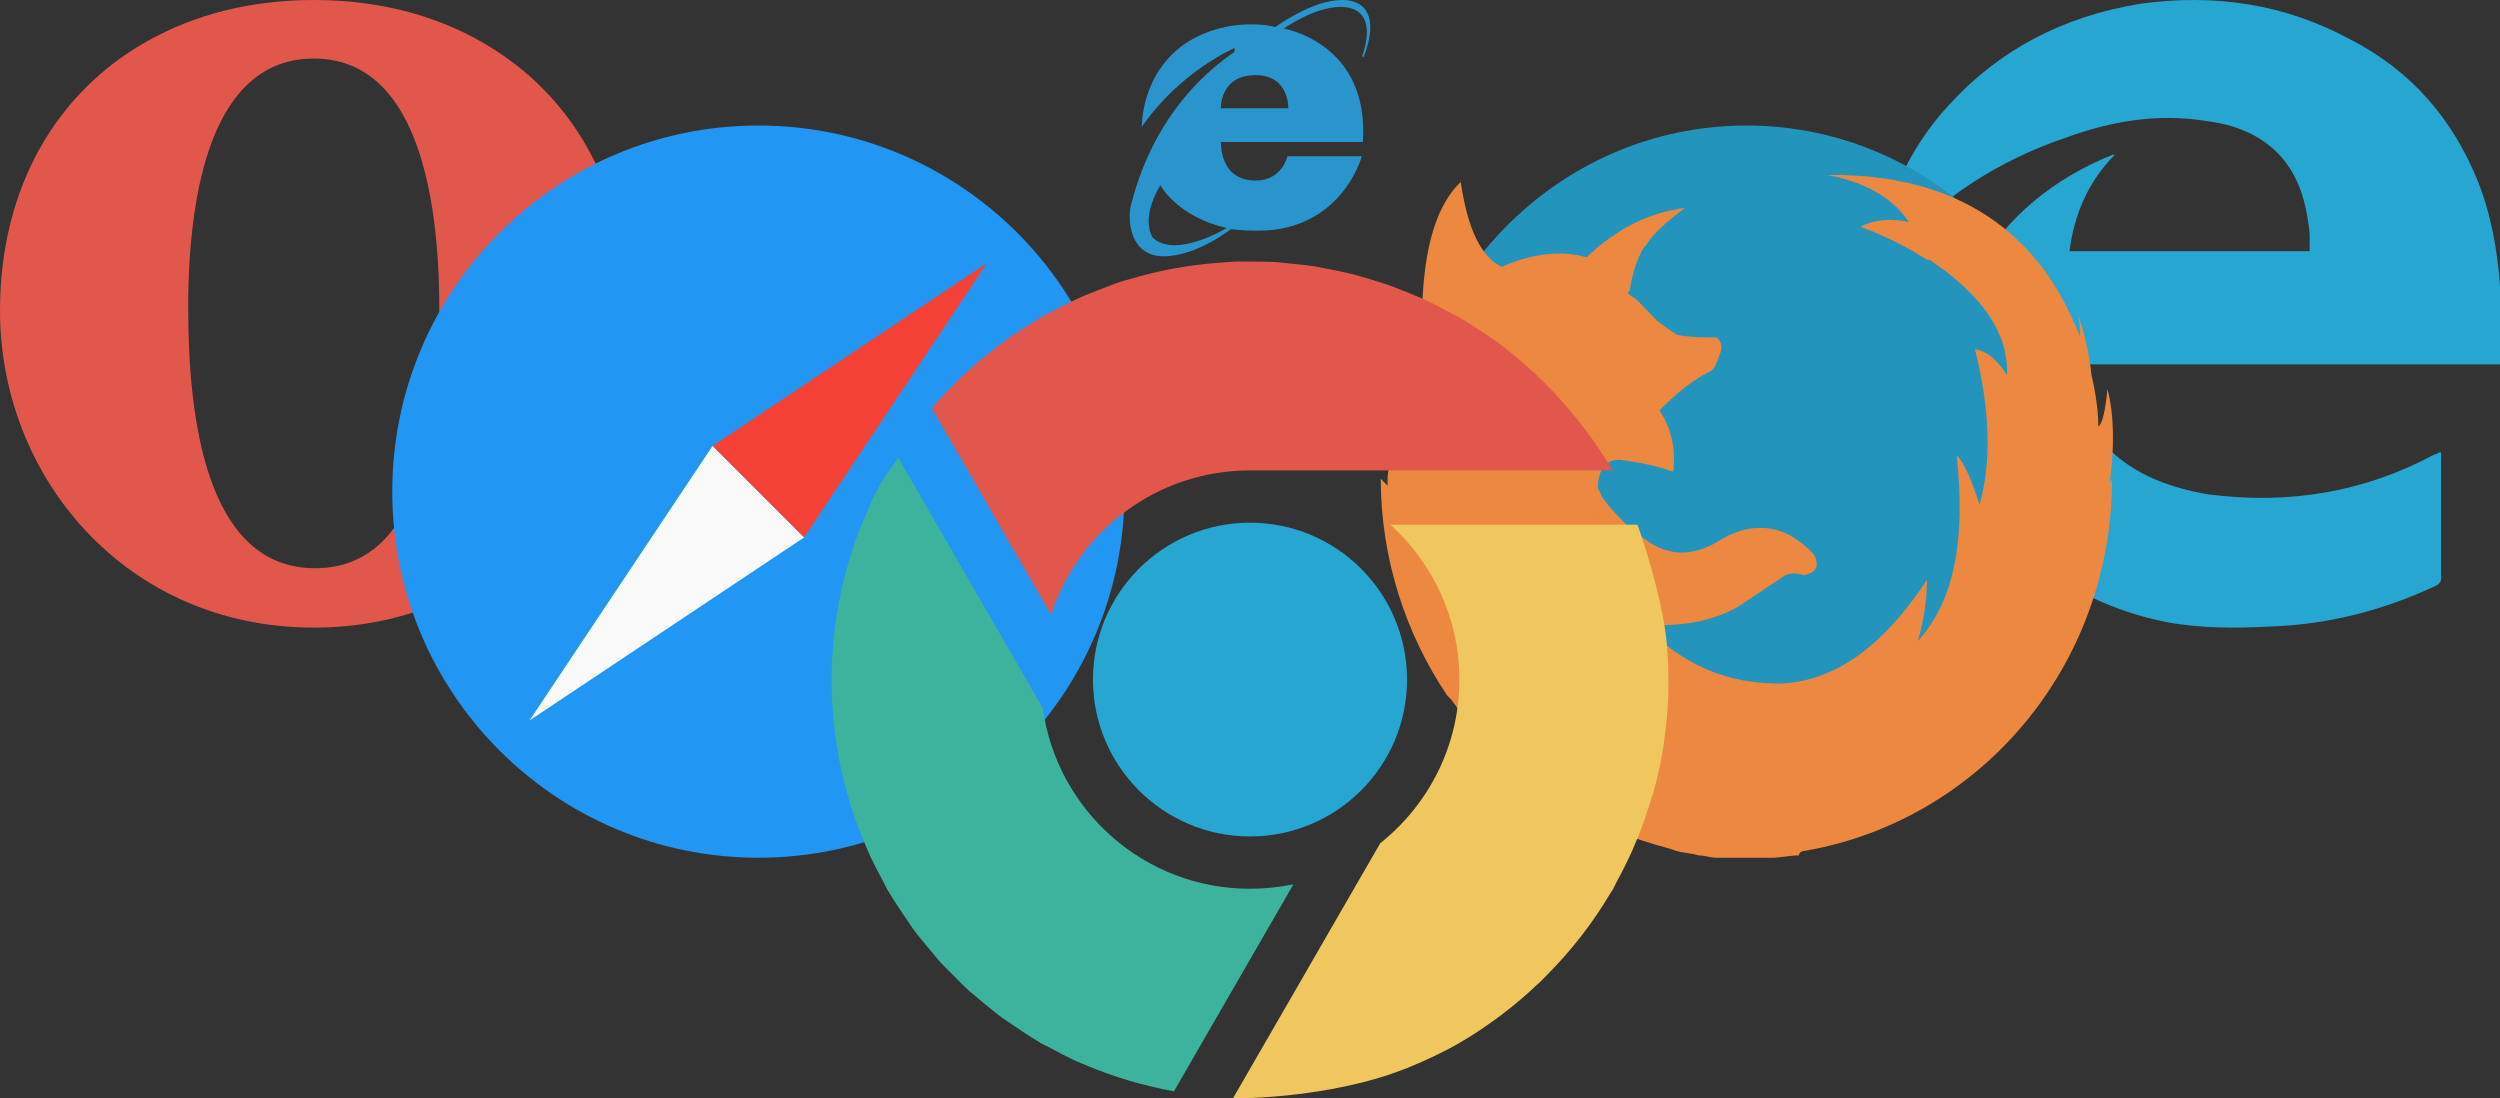 <svg width="478" height="210" viewBox="0 0 478 210" version="1.1" xmlns="http://www.w3.org/2000/svg" xmlns:xlink="http://www.w3.org/1999/xlink">
<rect x="0" y="0" width="478" height="210" fill="#333333" stroke="none"/>
<title>Group</title>
<desc>Created using Figma</desc>
<g id="Canvas" transform="translate(53 182)">
<g id="Group">
<g id="edge">
<g id="Group">
<g id="Group">
<g id="Group">
<g id="Vector">
<use xlink:href="#path0_fill" transform="translate(305 -182)" fill="#26A6D1"/>
</g>
</g>
</g>
</g>
</g>
<g id="opera">
<g id="Group">
<g id="Vector">
<use xlink:href="#path1_fill" transform="translate(-53 -182)" fill="#E2574C"/>
</g>
</g>
</g>
<g id="safari">
<g id="Vector">
<use xlink:href="#path2_fill" transform="translate(22 -158)" fill="#2196F3"/>
</g>
<g id="Vector">
<use xlink:href="#path3_fill" transform="translate(48.25 -96.75)" fill="#FAFAFA"/>
</g>
<g id="Vector">
<use xlink:href="#path4_fill" transform="translate(83.25 -131.75)" fill="#F44336"/>
</g>
</g>
<g id="firefox">
<g id="Group">
<g id="Group">
<g id="Vector">
<use xlink:href="#path5_fill" transform="translate(215.37 -158)" fill="#2394BC"/>
</g>
<g id="Vector">
<use xlink:href="#path6_fill" transform="translate(211 -148.555)" fill="#EC8840"/>
</g>
</g>
</g>
</g>
<g id="chrome (1)">
<g id="Group">
<g id="Vector">
<use xlink:href="#path7_fill" transform="translate(155.974 -82.063)" fill="#26A6D1"/>
</g>
<g id="Vector">
<use xlink:href="#path8_fill" transform="translate(106 -94.501)" fill="#3DB39E"/>
</g>
<g id="Vector">
<use xlink:href="#path9_fill" transform="translate(182.748 -81.673)" fill="#EFC75E"/>
</g>
<g id="Vector">
<use xlink:href="#path10_fill" transform="translate(125.182 -132)" fill="#E2574C"/>
</g>
</g>
</g>
<g id="explorer">
<g id="Vector">
<use xlink:href="#path11_fill" transform="translate(163 -182)" fill="#2995CC"/>
</g>
</g>
</g>
</g>
<defs>
<path id="path0_fill" d="M 46.353 29.593C 41.155 34.803 38.555 41.215 37.689 48.027C 53.285 48.027 68.447 48.027 83.609 48.027C 83.609 46.825 83.609 46.023 83.609 44.821C 83.176 40.413 82.31 36.005 79.711 31.997C 76.245 26.787 70.613 23.982 64.115 23.181C 54.585 21.578 45.487 23.181 36.823 26.387C 23.827 30.795 12.997 38.008 4.332 47.627C 3.033 49.229 1.733 51.233 -1.19808e-07 53.237C -1.19808e-07 52.035 -1.98545e-07 51.634 0.433 50.833C 2.166 39.612 6.498 28.792 14.729 19.975C 24.26 9.556 36.39 3.144 51.119 0.739C 65.415 -1.264 78.845 0.739 91.408 7.552C 103.105 13.563 110.902 22.78 115.668 34.402C 118.267 40.814 119.566 48.028 120 54.84C 120 59.248 120 63.656 120 68.065C 120 68.465 120 68.866 120 69.667C 92.708 69.667 65.849 69.667 38.556 69.667C 38.556 75.679 40.722 81.289 45.055 85.697C 50.253 90.907 57.184 93.311 64.116 94.514C 79.711 96.517 94.007 94.113 107.437 86.899C 107.87 86.899 108.303 86.499 108.303 86.499C 108.303 86.499 108.303 86.499 108.736 86.499C 108.736 86.899 108.736 87.3 108.736 87.701C 108.736 95.315 108.736 102.929 108.736 110.544C 108.736 111.345 108.303 111.746 107.437 112.146C 97.906 116.554 87.509 119.36 76.679 119.76C 69.748 120.161 62.816 120.161 56.318 118.959C 35.958 114.951 19.495 101.326 15.596 81.689C 11.264 59.247 22.961 38.809 45.921 29.592C 45.92 29.593 45.92 29.593 46.353 29.593Z"/>
<path id="path1_fill" d="M 94.446 9.441C 84.969 3.362 73.241 0 60.016 0C 47.919 0 37.078 2.804 28.058 7.93C 10.693 17.701 1.57564e-07 35.99 1.57564e-07 59.425C 1.57564e-07 91.124 23.997 120 60.004 120C 96.006 120 120 91.131 120 59.425C 119.996 37.144 110.331 19.515 94.446 9.441ZM 60.012 11.195C 79.325 11.195 83.997 36.335 83.997 59.17C 83.997 80.33 81.069 108.644 60.244 108.644C 39.419 108.644 35.982 80.053 35.982 58.896C 35.986 36.061 40.695 11.195 60.012 11.195Z"/>
<path id="path2_fill" d="M 70 140C 108.66 140 140 108.66 140 70C 140 31.34 108.66 0 70 0C 31.34 0 0 31.34 0 70C 0 108.66 31.34 140 70 140Z"/>
<path id="path3_fill" d="M 35 0L 0 52.5L 52.5 17.5L 35 0Z"/>
<path id="path4_fill" d="M 0 35L 17.5 52.5L 52.5 0L 0 35Z"/>
<path id="path5_fill" d="M 65.544 -2.45219e-08C 101.812 -2.45219e-08 131.089 30.161 131.089 67.524C 131.089 104.888 101.812 135.049 65.544 135.049C 29.277 135.049 4.39436e-08 104.888 4.39436e-08 67.524C 4.39436e-08 30.161 29.276 -2.45219e-08 65.544 -2.45219e-08Z"/>
<path id="path6_fill" d="M 81.275 129.205C 114.484 123.353 139.828 94.092 139.828 58.079L 139.391 58.98C 140.265 52.227 140.265 45.925 138.954 40.973C 138.517 45.025 138.08 47.275 137.206 48.176C 137.206 47.726 137.206 43.674 135.895 38.272C 135.458 34.221 134.584 30.169 133.273 26.568C 133.71 28.369 133.71 29.719 133.71 31.07C 128.467 17.115 116.232 -0.442 85.208 0.008C 85.208 0.008 96.132 1.359 100.938 9.011C 100.938 9.011 95.695 7.661 91.762 9.912C 96.568 11.712 100.938 13.963 104.434 16.214L 104.871 16.214C 105.745 16.664 106.618 17.564 107.492 18.015C 114.047 22.966 120.164 29.719 119.727 38.272C 117.979 35.571 116.231 33.77 113.61 33.32C 116.669 45.474 116.669 55.378 114.484 63.031C 112.736 57.629 111.425 54.928 110.114 53.578C 111.862 69.783 109.677 81.488 102.686 89.14C 103.997 84.638 104.433 80.587 104.433 77.436C 96.131 90.04 86.955 96.793 76.468 97.243C 72.535 97.243 68.602 96.793 64.67 95.442C 59.426 93.642 54.619 90.491 50.25 85.989C 56.805 86.439 63.359 85.539 68.603 82.388L 77.342 76.535C 78.653 76.085 79.527 76.085 80.838 76.535C 83.022 76.085 83.896 75.185 83.022 72.934C 82.148 71.584 80.401 70.233 78.216 68.883C 73.846 66.632 69.04 67.082 64.233 70.233C 59.426 72.934 55.057 72.934 50.687 69.783C 48.065 67.983 45.006 65.281 42.385 61.68L 41.511 59.88C 41.074 63.931 41.511 68.433 43.258 74.735C 41.511 68.883 41.073 63.931 41.511 59.88C 41.511 56.728 42.822 54.478 45.443 54.478L 44.569 54.478L 45.88 54.478C 48.939 54.928 51.997 55.379 55.93 56.729C 56.367 53.128 55.93 49.076 53.309 45.025C 56.804 41.423 59.863 39.172 62.485 37.822C 63.796 37.372 64.233 36.022 64.67 34.671C 65.544 32.87 65.107 31.97 64.233 31.069C 61.611 31.069 59.426 31.069 56.805 30.619C 55.931 30.169 54.62 29.269 52.872 27.919L 48.94 23.867L 47.629 22.967L 47.192 22.517L 47.629 22.067C 48.066 18.916 48.94 16.215 50.251 13.964L 50.687 13.514C 51.998 11.263 54.62 9.012 58.116 6.311C 51.124 7.212 45.007 10.362 39.326 15.765C 34.956 14.414 29.276 14.864 23.159 17.565L 22.285 18.015L 23.159 17.565C 19.226 15.765 16.604 10.362 15.293 1.359C 10.05 6.311 7.865 15.765 7.865 28.819L 6.555 31.07L 6.118 31.52C 5.244 32.871 4.37 34.672 3.059 36.922C 1.311 40.523 0.437 43.224 0.437 45.925L 0.437 46.825C 0.437 47.275 0.437 48.176 0.437 48.626L 4.37 45.474C 3.059 49.526 1.748 53.578 1.311 57.629L 1.311 59.429L 0 58.08C 0 73.385 4.807 87.791 12.672 99.495L 13.109 99.945L 13.546 100.395C 19.226 108.498 26.654 115.25 35.394 120.652C 41.511 124.253 48.066 126.954 55.057 128.755L 56.368 129.205C 57.679 129.655 59.427 129.655 60.738 130.106C 62.049 130.106 62.923 130.555 64.234 130.555L 65.544 130.555L 67.729 130.555L 69.914 130.555L 71.662 130.555L 74.721 130.555C 76.468 130.555 78.216 130.106 79.964 130.106C 79.964 129.205 81.275 129.205 81.275 129.205ZM 125.408 41.424L 125.408 41.874L 125.408 41.424Z"/>
<path id="path7_fill" d="M 30.026 -1.94398e-06C 46.611 -1.94398e-06 60.053 13.438 60.053 29.995C 60.053 46.568 46.611 59.99 30.026 59.99C 13.451 59.99 -1.64404e-06 46.562 -1.64404e-06 29.995C -1.64404e-06 13.438 13.452 -1.94398e-06 30.026 -1.94398e-06Z"/>
<path id="path8_fill" d="M 80.001 82.432C 59.742 82.432 43.043 67.394 40.38 47.877L 12.781 0.07L 12.751 1.40771e-06L 9.663 4.454C 8.902 5.849 8.162 7.263 7.481 8.708L 6.005 12.158C 5.514 13.348 5.029 14.553 4.593 15.782C 4.103 17.147 3.678 18.527 3.272 19.912L 2.382 23.096C 2.011 24.581 1.696 26.066 1.411 27.561L 0.871 30.715C 0.65 32.18 0.48 33.635 0.35 35.09L 0.09 38.574C 0.025 39.904 -2.68677e-09 41.228 -2.68677e-09 42.558C -2.68677e-09 43.889 0.02 45.218 0.09 46.543L 0.35 50.027C 0.485 51.482 0.66 52.947 0.871 54.402L 1.411 57.556C 1.701 59.051 2.011 60.536 2.382 62.021L 3.272 65.205C 3.683 66.58 4.103 67.969 4.593 69.335C 5.029 70.554 5.519 71.754 6.005 72.959C 6.485 74.109 6.945 75.264 7.481 76.403C 8.162 77.848 8.902 79.253 9.668 80.662L 10.664 82.617L 11.125 83.332C 12.005 84.837 12.976 86.272 13.957 87.707L 15.529 90.041C 16.475 91.331 17.511 92.561 18.547 93.8L 20.619 96.28C 21.52 97.264 22.485 98.205 23.436 99.15C 24.387 100.105 25.323 101.084 26.314 101.969L 28.796 104.049C 30.037 105.073 31.268 106.108 32.559 107.058L 34.876 108.638C 36.317 109.622 37.764 110.593 39.255 111.467L 39.966 111.928L 41.917 112.923C 43.319 113.683 44.73 114.437 46.176 115.112L 46.592 115.327L 48.618 116.157C 54.033 118.461 59.688 120.091 65.453 121.166L 88.298 81.592C 85.621 82.127 82.848 82.432 80.001 82.432Z"/>
<path id="path9_fill" d="M 83.054 24.156L 82.949 22.837C 82.383 16.157 79.635 6.489 77.354 1.74288e-06L 30.097 1.74288e-06C 38.179 7.314 43.288 17.847 43.288 29.605C 43.288 42.293 37.358 53.576 28.15 60.9L 3.5565e-06 109.673C 9.899 109.673 23.225 107.888 32.814 104.059L 33.139 103.954L 33.65 103.739C 36.918 102.385 40.151 100.9 43.299 99.08C 46.116 97.46 48.754 95.641 51.301 93.741L 51.446 93.626C 53.898 91.771 56.195 89.797 58.387 87.716L 58.728 87.422L 59.834 86.297C 64.678 81.453 68.837 76.104 72.23 70.335L 72.615 69.769L 73.311 68.365C 74.402 66.385 75.413 64.361 76.333 62.301L 77.514 59.526C 78.295 57.571 78.975 55.591 79.601 53.587L 80.427 51.007C 81.192 48.222 81.818 45.413 82.284 42.568L 82.479 40.948C 82.824 38.508 83.069 36.054 83.194 33.575L 83.239 31.59C 83.279 29.12 83.229 26.636 83.054 24.156Z"/>
<path id="path10_fill" d="M 130.135 39.939C 128.458 37.04 126.582 34.335 124.61 31.726L 123.964 30.925C 122.193 28.641 120.316 26.471 118.334 24.431L 116.993 23.056C 114.816 20.917 112.559 18.887 110.192 17.032L 109.671 16.592C 107.034 14.563 104.271 12.738 101.424 11.068L 100.853 10.688L 98.686 9.563C 97.435 8.888 96.189 8.214 94.903 7.608C 93.667 7.033 92.421 6.523 91.175 6.009L 88.037 4.759C 86.521 4.214 84.99 3.754 83.453 3.284L 80.901 2.544C 79.229 2.114 77.543 1.774 75.862 1.449L 73.48 0.979C 71.838 0.714 70.197 0.549 68.55 0.394L 65.853 0.119C 64.442 0.029 63.036 0.039 61.614 0.019L 58.141 0L 55.439 0.195C 49.463 0.595 43.488 1.659 37.618 3.434L 36.402 3.764C 34.916 4.244 33.45 4.829 31.978 5.404L 29.156 6.519C 27.945 7.034 26.749 7.639 25.547 8.234C 24.386 8.804 23.221 9.379 22.079 10.014L 20.778 10.679L 18.856 11.919C 17.72 12.619 16.594 13.333 15.488 14.093C 14.408 14.848 13.342 15.618 12.3 16.408L 9.548 18.603C 8.412 19.553 7.306 20.518 6.23 21.517L 4.188 23.506C 3.002 24.697 1.841 25.906 0.745 27.156L 4.86503e-07 28.056L 22.775 67.525C 28.005 51.523 43.053 39.94 60.824 39.94C 60.823 39.939 130.135 39.939 130.135 39.939Z"/>
<path id="path11_fill" d="M 44.713 10.954C 49.211 -0.81 40.473 0.012 40.473 0.012C 34.868 0.012 27.861 5.158 27.861 5.158C 27.861 5.158 19.502 2.888 11.143 7.983C 2.033 13.834 2.333 24.226 2.333 24.226C 9.741 13.532 20.052 9.193 20.052 9.193L 20.052 9.899C 4.836 20.386 1.232 35.727 0.331 38.855C -0.57 41.983 0.03 49 6.438 49C 12.845 49 19.351 43.799 19.351 43.799C 19.351 43.799 20.752 44.102 24.557 44.102C 40.574 44.102 44.378 29.876 44.378 29.876L 30.162 29.876C 30.162 29.876 29.161 34.517 24.056 34.517C 17.049 34.517 17.449 27.153 17.449 27.153L 44.577 27.153C 45.879 8.185 29.462 5.461 29.462 5.461C 29.462 5.461 35.263 1.325 40.273 1.325C 48.213 1.325 44.459 10.699 44.459 10.699L 44.713 10.954ZM 18.557 43.589C 18.557 43.589 8.78 49.569 4.391 45.426C 2.04 41.282 5.86 35.414 5.86 35.414C 5.86 35.414 9.094 41.456 18.557 43.589ZM 30.317 20.697L 17.415 20.697C 17.415 20.697 17.251 14.36 24.029 14.36C 30.574 14.36 30.317 20.697 30.317 20.697Z"/>
</defs>
</svg>
